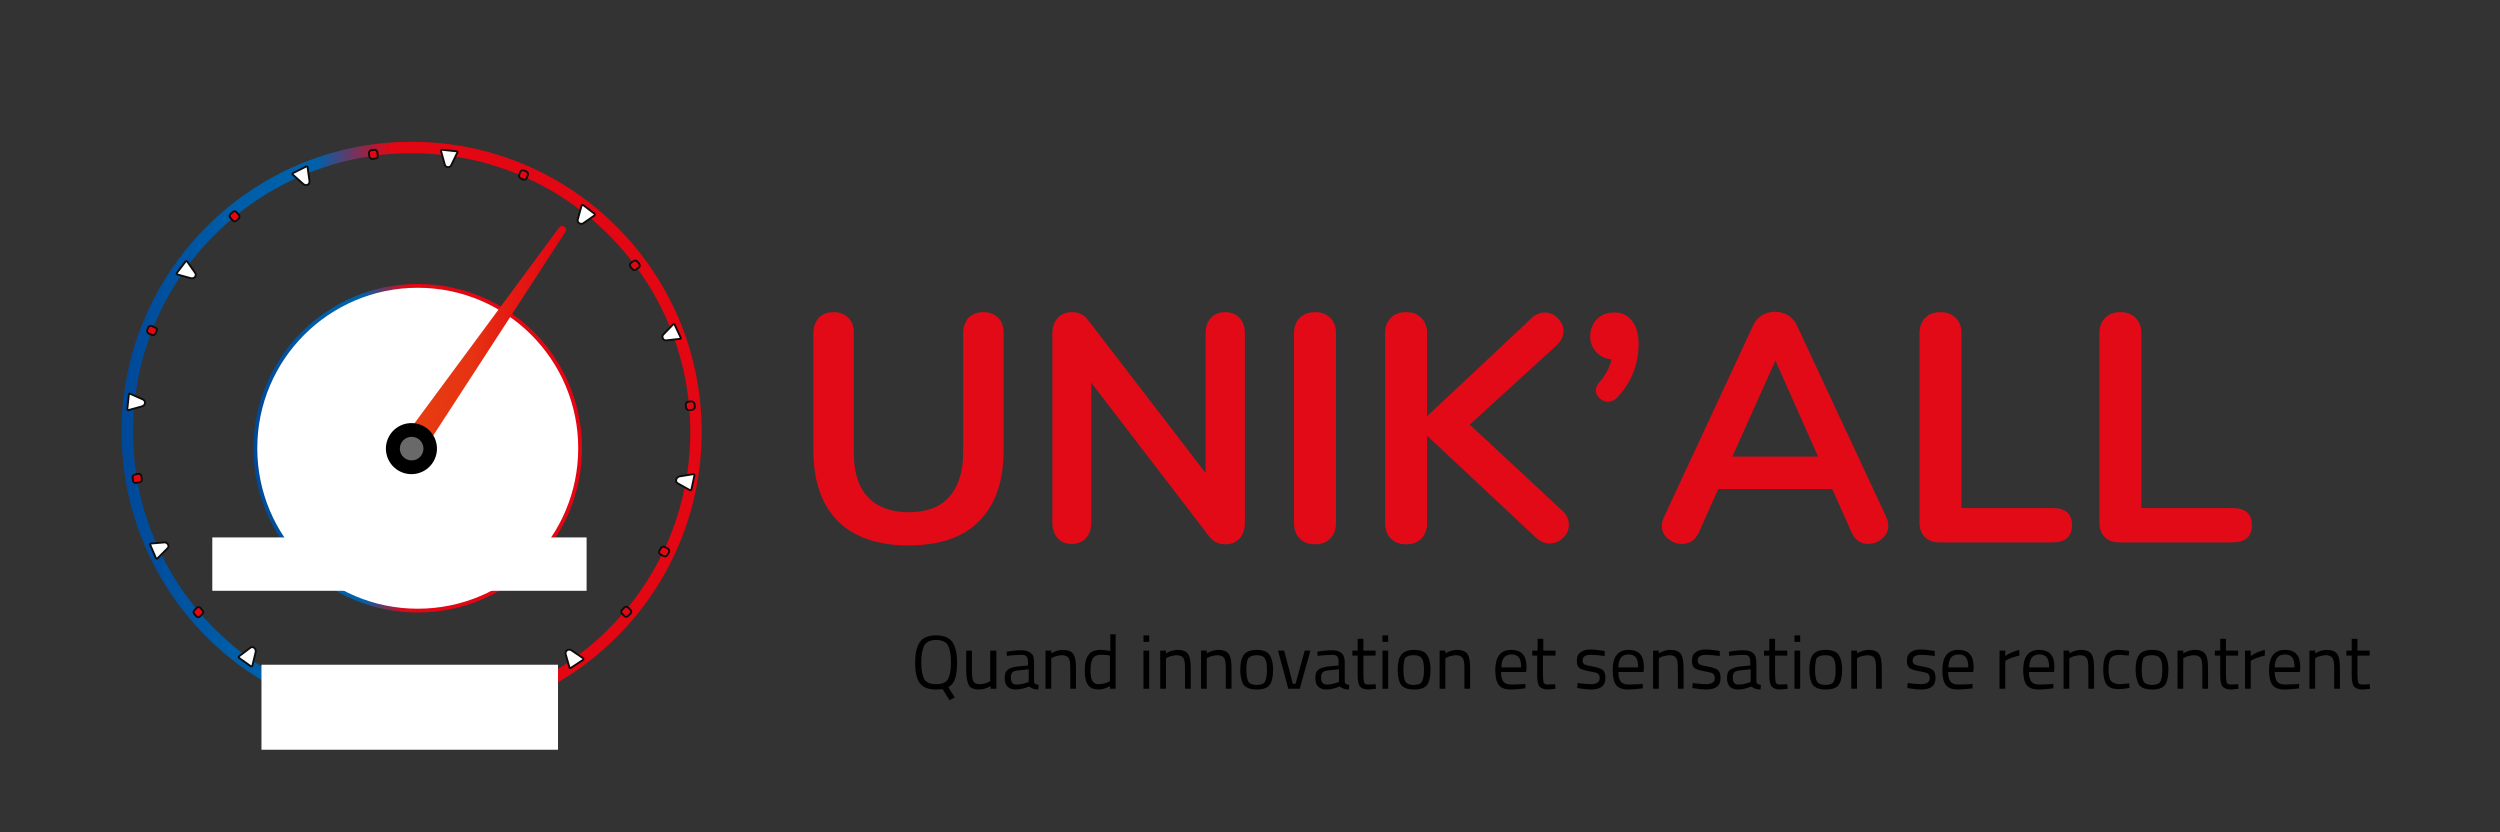 <?xml version="1.0" encoding="utf-8"?>
<!-- Generator: Adobe Illustrator 25.1.0, SVG Export Plug-In . SVG Version: 6.00 Build 0)  -->
<svg version="1.1" xmlns="http://www.w3.org/2000/svg" xmlns:xlink="http://www.w3.org/1999/xlink" x="0px" y="0px"
	 viewBox="0 0 655.9 218.3" style="enable-background:new 0 0 655.9 218.3;" xml:space="preserve">
<rect x="0" y="0" width="655.9" height="218.3" fill="#333333" stroke="none"/>
<style type="text/css">
	.st0{fill:#E30A18;}
	.st1{fill:#010202;stroke:#010202;stroke-width:0.25;stroke-miterlimit:10;}
	.st2{fill:#FFFFFF;stroke:url(#SVGID_1_);stroke-miterlimit:10;}
	.st3{fill:url(#SVGID_2_);stroke:url(#SVGID_3_);stroke-width:2;stroke-linecap:round;stroke-linejoin:round;stroke-miterlimit:10;}
	.st4{stroke:#000000;stroke-width:2;stroke-linecap:round;stroke-linejoin:round;stroke-miterlimit:10;}
	.st5{fill:#FFFFFF;stroke:#0E0C0A;stroke-width:0.5;stroke-miterlimit:10;}
	.st6{fill:none;stroke:url(#SVGID_4_);stroke-width:3;stroke-linecap:round;stroke-miterlimit:10;}
	.st7{fill:#E30613;stroke:#0E0C0A;stroke-width:0.5;stroke-miterlimit:10;}
	.st8{fill:#FFFFFF;stroke:#0E0C0A;stroke-width:0.5;stroke-linecap:round;stroke-linejoin:round;stroke-miterlimit:10;}
	.st9{fill:#FFFFFF;}
	.st10{fill:#696969;stroke:#696969;stroke-width:3;stroke-linecap:round;stroke-linejoin:round;stroke-miterlimit:10;}
</style>
<g id="CALANDRE_x5F_LIGNES">
	<g>
		<path class="st0" d="M219.8,136.7c-4.2-4.2-6.4-10.5-6.4-18.6V87.4c0-1.6,0.5-3,1.4-4c1-1,2.3-1.5,3.9-1.5c1.6,0,2.9,0.5,3.9,1.5
			c1,1,1.4,2.3,1.4,4v31.3c0,5.2,1.2,9.1,3.7,11.7c2.4,2.6,6,4,10.7,4c4.6,0,8.2-1.3,10.6-4c2.4-2.7,3.7-6.5,3.7-11.6V87.4
			c0-1.6,0.5-3,1.4-4c1-1,2.3-1.5,3.9-1.5c1.6,0,2.9,0.5,3.9,1.5c1,1,1.4,2.3,1.4,4v30.7c0,8.1-2.1,14.3-6.4,18.6
			c-4.2,4.3-10.5,6.4-18.6,6.4C230.3,143.1,224,140.9,219.8,136.7z"/>
		<path class="st0" d="M325.2,83.4c0.9,1,1.4,2.3,1.4,4v49.9c0,1.6-0.5,3-1.4,4c-1,1-2.2,1.5-3.7,1.5c-1.8,0-3.2-0.7-4.2-2l-31-40.4
			v36.8c0,1.6-0.5,3-1.4,4c-0.9,1-2.2,1.5-3.7,1.5c-1.6,0-2.8-0.5-3.7-1.5c-0.9-1-1.4-2.4-1.4-4V87.4c0-1.6,0.5-3,1.4-4
			c1-1,2.2-1.5,3.8-1.5c1.8,0,3.1,0.7,4.1,2l30.9,40.2V87.4c0-1.6,0.5-3,1.4-4c0.9-1,2.2-1.5,3.7-1.5
			C323,81.9,324.3,82.4,325.2,83.4z"/>
		<path class="st0" d="M341,141.3c-1-1-1.5-2.4-1.5-4V87.4c0-1.6,0.5-3,1.5-4c1-1,2.3-1.5,4-1.5c1.7,0,3,0.5,4,1.5
			c1,1,1.5,2.3,1.5,4v49.9c0,1.6-0.5,3-1.5,4c-1,1-2.3,1.5-4,1.5C343.3,142.8,342,142.3,341,141.3z"/>
		<path class="st0" d="M411.6,137.7c0,1.3-0.5,2.5-1.5,3.4c-1,1-2.2,1.5-3.5,1.5c-1.4,0-2.7-0.6-3.9-1.8l-28.3-26.5v23
			c0,1.6-0.5,3-1.5,4c-1,1-2.3,1.5-4,1.5c-1.6,0-3-0.5-4-1.5c-1-1-1.5-2.4-1.5-4V87.4c0-1.6,0.5-3,1.5-4c1-1,2.3-1.5,4-1.5
			c1.7,0,3,0.5,4,1.5c1,1,1.5,2.3,1.5,4v21.8l27.4-25.7c1-1,2.2-1.5,3.5-1.5c1.3,0,2.5,0.5,3.4,1.5c1,1,1.5,2.1,1.5,3.4
			c0,1.3-0.6,2.5-1.7,3.6l-22.9,20.9l24.3,22.6C411.1,135.1,411.6,136.3,411.6,137.7z"/>
		<path class="st0" d="M428.1,84.1c1.2,1.4,1.8,3.5,1.8,6.2c0,5.3-1.9,10-5.6,14c-0.7,0.7-1.5,1.1-2.4,1.1c-0.8,0-1.5-0.3-2.2-0.9
			c-0.7-0.6-1-1.3-1-2.1c0-0.7,0.3-1.3,0.8-2c1.7-1.8,2.8-3.9,3.3-6.1c-1.6-0.2-3-0.8-4-1.9c-1-1.1-1.6-2.5-1.6-4.1
			c0-1.8,0.6-3.3,1.7-4.5c1.2-1.2,2.6-1.8,4.4-1.8C425.4,81.9,426.9,82.6,428.1,84.1z"/>
		<path class="st0" d="M495.4,138c0,1.3-0.5,2.4-1.6,3.3c-1,0.9-2.3,1.4-3.6,1.4c-0.9,0-1.8-0.2-2.5-0.7c-0.8-0.5-1.4-1.2-1.9-2.3
			l-5.1-11.4h-29.9l-5.1,11.4c-0.5,1-1.1,1.8-1.9,2.3c-0.8,0.5-1.7,0.7-2.6,0.7c-1.3,0-2.5-0.5-3.6-1.4c-1.1-0.9-1.6-2-1.6-3.3
			c0-0.7,0.2-1.5,0.5-2.2L460,85.3c0.5-1.1,1.3-2,2.3-2.6c1-0.6,2.2-0.9,3.4-0.9c1.2,0,2.3,0.3,3.4,0.9c1,0.6,1.8,1.5,2.3,2.6
			l23.5,50.4C495.3,136.5,495.4,137.2,495.4,138z M454.5,119.8H477l-11.2-25.2L454.5,119.8z"/>
		<path class="st0" d="M505,140.9c-0.9-0.9-1.4-2.2-1.4-3.7V87.4c0-1.6,0.5-3,1.5-4c1-1,2.3-1.5,4-1.5c1.7,0,3,0.5,4,1.5
			c1,1,1.5,2.3,1.5,4v45.9h23.9c3.4,0,5.1,1.5,5.1,4.5c0,3-1.7,4.5-5.1,4.5h-29.7C507.2,142.3,505.9,141.8,505,140.9z"/>
		<path class="st0" d="M552.2,140.9c-0.9-0.9-1.4-2.2-1.4-3.7V87.4c0-1.6,0.5-3,1.5-4c1-1,2.3-1.5,4-1.5c1.7,0,3,0.5,4,1.5
			c1,1,1.5,2.3,1.5,4v45.9h23.9c3.4,0,5.1,1.5,5.1,4.5c0,3-1.7,4.5-5.1,4.5H556C554.4,142.3,553.1,141.8,552.2,140.9z"/>
	</g>
	<g>
		<path d="M245.6,180.9c-2.1,0-3.5-0.6-4.3-1.7c-0.8-1.1-1.2-2.9-1.2-5.3c0-2.4,0.4-4.2,1.2-5.4c0.8-1.2,2.2-1.8,4.3-1.8
			s3.5,0.6,4.3,1.8c0.8,1.2,1.2,3,1.2,5.4c0,1.7-0.2,3.1-0.5,4.1c-0.3,1-0.9,1.8-1.8,2.3l1.7,2.7l-1.4,0.7l-1.8-2.9
			C246.8,180.8,246.3,180.9,245.6,180.9z M241.7,173.8c0,2,0.3,3.5,0.8,4.4c0.5,0.9,1.6,1.3,3.1,1.3s2.6-0.4,3.1-1.3
			c0.5-0.9,0.8-2.3,0.8-4.4s-0.3-3.5-0.8-4.5c-0.5-0.9-1.6-1.4-3.1-1.4s-2.5,0.5-3.1,1.4C242,170.3,241.7,171.8,241.7,173.8z"/>
		<path d="M259.9,170.7h1.5v10h-1.5V180c-1,0.6-2,0.9-3,0.9c-1.4,0-2.3-0.4-2.7-1.1c-0.4-0.7-0.7-2-0.7-3.9v-5.2h1.5v5.2
			c0,1.5,0.1,2.4,0.4,2.9c0.3,0.5,0.8,0.7,1.7,0.7c0.4,0,0.9-0.1,1.3-0.2s0.8-0.2,1-0.4l0.4-0.2V170.7z"/>
		<path d="M271.3,173.7v5.1c0,0.5,0.4,0.8,1.2,0.9l-0.1,1.2c-1.1,0-1.8-0.3-2.4-0.8c-1.2,0.5-2.4,0.8-3.6,0.8
			c-0.9,0-1.6-0.3-2.1-0.8c-0.5-0.5-0.7-1.3-0.7-2.2c0-1,0.2-1.7,0.7-2.1c0.5-0.5,1.3-0.7,2.3-0.9l3.1-0.3v-0.9
			c0-0.7-0.1-1.2-0.4-1.5c-0.3-0.3-0.7-0.4-1.2-0.4c-1.1,0-2.2,0.1-3.3,0.2l-0.6,0.1l-0.1-1.1c1.5-0.3,2.8-0.4,3.9-0.4
			s2,0.3,2.5,0.8C271.1,171.8,271.3,172.6,271.3,173.7z M265.2,177.8c0,1.2,0.5,1.8,1.5,1.8c0.9,0,1.8-0.2,2.7-0.5l0.5-0.2v-3.3
			l-3,0.3c-0.6,0.1-1,0.2-1.3,0.5C265.3,176.8,265.2,177.2,265.2,177.8z"/>
		<path d="M275.8,180.7h-1.5v-10h1.5v0.7c1.1-0.6,2.1-0.9,3.1-0.9c1.3,0,2.2,0.4,2.7,1.1s0.7,2,0.7,3.8v5.3h-1.5v-5.2
			c0-1.4-0.1-2.3-0.4-2.8s-0.9-0.8-1.8-0.8c-0.4,0-0.9,0.1-1.3,0.2c-0.5,0.1-0.8,0.2-1.1,0.4l-0.4,0.2V180.7z"/>
		<path d="M292.7,166.3v14.4h-1.5V180c-1,0.6-2,0.9-3,0.9c-0.5,0-1-0.1-1.4-0.2c-0.4-0.1-0.8-0.4-1.1-0.7c-0.7-0.7-1.1-2-1.1-4
			s0.3-3.3,1-4.2c0.6-0.9,1.7-1.3,3.2-1.3c0.8,0,1.6,0.1,2.5,0.3v-4.4H292.7z M287.5,179.4c0.2,0.1,0.6,0.1,0.9,0.1s0.8-0.1,1.3-0.2
			s0.8-0.2,1.1-0.4l0.4-0.2V172c-0.9-0.2-1.6-0.2-2.4-0.2c-1,0-1.7,0.3-2.1,1s-0.6,1.6-0.6,3c0,1.5,0.2,2.6,0.7,3.1
			C287,179.2,287.3,179.3,287.5,179.4z"/>
		<path d="M300,168.4v-1.7h1.5v1.7H300z M300,180.7v-10h1.5v10H300z"/>
		<path d="M305.9,180.7h-1.5v-10h1.5v0.7c1.1-0.6,2.1-0.9,3.1-0.9c1.3,0,2.2,0.4,2.7,1.1s0.7,2,0.7,3.8v5.3h-1.5v-5.2
			c0-1.4-0.1-2.3-0.4-2.8s-0.9-0.8-1.8-0.8c-0.4,0-0.9,0.1-1.3,0.2c-0.5,0.1-0.8,0.2-1.1,0.4l-0.4,0.2V180.7z"/>
		<path d="M316.6,180.7h-1.5v-10h1.5v0.7c1.1-0.6,2.1-0.9,3.1-0.9c1.3,0,2.2,0.4,2.7,1.1s0.7,2,0.7,3.8v5.3h-1.5v-5.2
			c0-1.4-0.1-2.3-0.4-2.8s-0.9-0.8-1.8-0.8c-0.4,0-0.9,0.1-1.3,0.2c-0.5,0.1-0.8,0.2-1.1,0.4l-0.4,0.2V180.7z"/>
		<path d="M325.4,175.7c0-1.8,0.3-3.1,1-4c0.7-0.8,1.8-1.2,3.3-1.2c1.6,0,2.7,0.4,3.3,1.2c0.6,0.8,1,2.1,1,4c0,1.8-0.3,3.2-0.9,4
			c-0.6,0.8-1.7,1.2-3.4,1.2c-1.6,0-2.7-0.4-3.4-1.2C325.7,178.8,325.4,177.5,325.4,175.7z M327,175.7c0,1.5,0.2,2.5,0.5,3.1
			c0.4,0.6,1.1,0.9,2.2,0.9c1.1,0,1.9-0.3,2.2-0.9s0.5-1.6,0.5-3.1s-0.2-2.5-0.6-3c-0.4-0.6-1.1-0.8-2.1-0.8c-1,0-1.8,0.3-2.2,0.8
			C327.2,173.2,327,174.2,327,175.7z"/>
		<path d="M335.3,170.7h1.6l2.3,8.7h0.7l2.4-8.7h1.5l-2.8,10h-3L335.3,170.7z"/>
		<path d="M352.8,173.7v5.1c0,0.5,0.4,0.8,1.2,0.9l-0.1,1.2c-1.1,0-1.8-0.3-2.4-0.8c-1.2,0.5-2.4,0.8-3.6,0.8
			c-0.9,0-1.6-0.3-2.1-0.8c-0.5-0.5-0.7-1.3-0.7-2.2c0-1,0.2-1.7,0.7-2.1c0.5-0.5,1.3-0.7,2.3-0.9l3.1-0.3v-0.9
			c0-0.7-0.1-1.2-0.4-1.5c-0.3-0.3-0.7-0.4-1.2-0.4c-1.1,0-2.2,0.1-3.3,0.2l-0.6,0.1l-0.1-1.1c1.5-0.3,2.8-0.4,3.9-0.4
			s2,0.3,2.5,0.8C352.5,171.8,352.8,172.6,352.8,173.7z M346.6,177.8c0,1.2,0.5,1.8,1.5,1.8c0.9,0,1.8-0.2,2.7-0.5l0.5-0.2v-3.3
			l-3,0.3c-0.6,0.1-1,0.2-1.3,0.5C346.7,176.8,346.6,177.2,346.6,177.8z"/>
		<path d="M360.9,172h-3.2v4.8c0,1.1,0.1,1.9,0.2,2.3c0.2,0.4,0.6,0.5,1.2,0.5l1.8-0.1l0.1,1.2c-0.9,0.1-1.6,0.2-2,0.2
			c-1,0-1.8-0.3-2.2-0.8c-0.4-0.5-0.6-1.5-0.6-2.9V172h-1.4v-1.3h1.4v-3.1h1.5v3.1h3.2V172z"/>
		<path d="M362.7,168.4v-1.7h1.5v1.7H362.7z M362.7,180.7v-10h1.5v10H362.7z"/>
		<path d="M366.7,175.7c0-1.8,0.3-3.1,1-4c0.7-0.8,1.8-1.2,3.3-1.2c1.6,0,2.7,0.4,3.3,1.2c0.6,0.8,1,2.1,1,4c0,1.8-0.3,3.2-0.9,4
			c-0.6,0.8-1.7,1.2-3.4,1.2c-1.6,0-2.7-0.4-3.4-1.2C367,178.8,366.7,177.5,366.7,175.7z M368.2,175.7c0,1.5,0.2,2.5,0.5,3.1
			c0.4,0.6,1.1,0.9,2.2,0.9s1.9-0.3,2.2-0.9s0.5-1.6,0.5-3.1s-0.2-2.5-0.6-3c-0.4-0.6-1.1-0.8-2.2-0.8s-1.8,0.3-2.2,0.8
			C368.4,173.2,368.2,174.2,368.2,175.7z"/>
		<path d="M379.2,180.7h-1.5v-10h1.5v0.7c1.1-0.6,2.1-0.9,3.1-0.9c1.3,0,2.2,0.4,2.7,1.1s0.7,2,0.7,3.8v5.3h-1.5v-5.2
			c0-1.4-0.1-2.3-0.4-2.8s-0.9-0.8-1.8-0.8c-0.4,0-0.9,0.1-1.3,0.2c-0.5,0.1-0.8,0.2-1.1,0.4l-0.4,0.2V180.7z"/>
		<path d="M399.6,179.5l0.6-0.1l0,1.2c-1.5,0.2-2.8,0.3-3.9,0.3c-1.4,0-2.5-0.4-3.1-1.2c-0.6-0.8-0.9-2.1-0.9-3.9
			c0-3.5,1.4-5.3,4.2-5.3c1.3,0,2.4,0.4,3,1.1c0.7,0.8,1,1.9,1,3.6l-0.1,1.1h-6.6c0,1.1,0.2,1.9,0.6,2.5c0.4,0.5,1.1,0.8,2.1,0.8
			S398.6,179.5,399.6,179.5z M399.1,175.1c0-1.2-0.2-2.1-0.6-2.6c-0.4-0.5-1-0.8-1.9-0.8c-0.9,0-1.6,0.3-2,0.8
			c-0.4,0.5-0.7,1.4-0.7,2.6H399.1z"/>
		<path d="M408,172h-3.2v4.8c0,1.1,0.1,1.9,0.2,2.3c0.2,0.4,0.6,0.5,1.2,0.5l1.8-0.1l0.1,1.2c-0.9,0.1-1.6,0.2-2,0.2
			c-1,0-1.8-0.3-2.2-0.8c-0.4-0.5-0.6-1.5-0.6-2.9V172H402v-1.3h1.4v-3.1h1.5v3.1h3.2V172z"/>
		<path d="M417.4,171.8c-1.5,0-2.2,0.5-2.2,1.5c0,0.5,0.2,0.8,0.5,1c0.3,0.2,1.1,0.4,2.3,0.6s2,0.5,2.5,0.9s0.7,1.1,0.7,2.1
			c0,1-0.3,1.8-1,2.3c-0.7,0.5-1.6,0.7-2.9,0.7c-0.8,0-1.8-0.1-2.9-0.3l-0.6-0.1l0.1-1.3c1.5,0.2,2.7,0.3,3.4,0.3s1.4-0.1,1.8-0.4
			c0.4-0.2,0.6-0.7,0.6-1.2s-0.2-1-0.5-1.2s-1.1-0.4-2.3-0.6c-1.2-0.2-2-0.5-2.5-0.8c-0.5-0.4-0.7-1-0.7-2s0.3-1.7,1-2.2
			s1.5-0.7,2.6-0.7c0.8,0,1.8,0.1,3.1,0.3l0.6,0.1l0,1.3C419.4,171.9,418.3,171.8,417.4,171.8z"/>
		<path d="M430.4,179.5l0.6-0.1l0,1.2c-1.5,0.2-2.8,0.3-3.9,0.3c-1.4,0-2.5-0.4-3.1-1.2c-0.6-0.8-0.9-2.1-0.9-3.9
			c0-3.5,1.4-5.3,4.2-5.3c1.3,0,2.4,0.4,3,1.1c0.7,0.8,1,1.9,1,3.6l-0.1,1.1h-6.6c0,1.1,0.2,1.9,0.6,2.5c0.4,0.5,1.1,0.8,2.1,0.8
			S429.3,179.5,430.4,179.5z M429.8,175.1c0-1.2-0.2-2.1-0.6-2.6c-0.4-0.5-1-0.8-1.9-0.8c-0.9,0-1.6,0.3-2,0.8
			c-0.4,0.5-0.7,1.4-0.7,2.6H429.8z"/>
		<path d="M435.2,180.7h-1.5v-10h1.5v0.7c1.1-0.6,2.1-0.9,3.1-0.9c1.3,0,2.2,0.4,2.7,1.1s0.7,2,0.7,3.8v5.3h-1.5v-5.2
			c0-1.4-0.1-2.3-0.4-2.8s-0.9-0.8-1.8-0.8c-0.4,0-0.9,0.1-1.3,0.2c-0.5,0.1-0.8,0.2-1.1,0.4l-0.4,0.2V180.7z"/>
		<path d="M447.6,171.8c-1.5,0-2.2,0.5-2.2,1.5c0,0.5,0.2,0.8,0.5,1c0.3,0.2,1.1,0.4,2.3,0.6s2,0.5,2.5,0.9s0.7,1.1,0.7,2.1
			c0,1-0.3,1.8-1,2.3c-0.7,0.5-1.6,0.7-2.9,0.7c-0.8,0-1.8-0.1-2.9-0.3l-0.6-0.1l0.1-1.3c1.5,0.2,2.7,0.3,3.4,0.3s1.4-0.1,1.8-0.4
			c0.4-0.2,0.6-0.7,0.6-1.2s-0.2-1-0.5-1.2s-1.1-0.4-2.3-0.6c-1.2-0.2-2-0.5-2.5-0.8c-0.5-0.4-0.7-1-0.7-2s0.3-1.7,1-2.2
			s1.5-0.7,2.6-0.7c0.8,0,1.8,0.1,3.1,0.3l0.6,0.1l0,1.3C449.6,171.9,448.4,171.8,447.6,171.8z"/>
		<path d="M460.8,173.7v5.1c0,0.5,0.4,0.8,1.2,0.9l-0.1,1.2c-1.1,0-1.8-0.3-2.4-0.8c-1.2,0.5-2.4,0.8-3.6,0.8
			c-0.9,0-1.6-0.3-2.1-0.8c-0.5-0.5-0.7-1.3-0.7-2.2c0-1,0.2-1.7,0.7-2.1s1.3-0.7,2.3-0.9l3.1-0.3v-0.9c0-0.7-0.1-1.2-0.4-1.5
			c-0.3-0.3-0.7-0.4-1.2-0.4c-1.1,0-2.2,0.1-3.3,0.2l-0.6,0.1l-0.1-1.1c1.5-0.3,2.8-0.4,3.9-0.4c1.1,0,2,0.3,2.5,0.8
			C460.5,171.8,460.8,172.6,460.8,173.7z M454.6,177.8c0,1.2,0.5,1.8,1.5,1.8c0.9,0,1.8-0.2,2.7-0.5l0.5-0.2v-3.3l-3,0.3
			c-0.6,0.1-1,0.2-1.3,0.5C454.7,176.8,454.6,177.2,454.6,177.8z"/>
		<path d="M468.9,172h-3.2v4.8c0,1.1,0.1,1.9,0.2,2.3c0.2,0.4,0.6,0.5,1.2,0.5l1.8-0.1l0.1,1.2c-0.9,0.1-1.6,0.2-2,0.2
			c-1,0-1.8-0.3-2.2-0.8c-0.4-0.5-0.6-1.5-0.6-2.9V172h-1.4v-1.3h1.4v-3.1h1.5v3.1h3.2V172z"/>
		<path d="M470.8,168.4v-1.7h1.5v1.7H470.8z M470.8,180.7v-10h1.5v10H470.8z"/>
		<path d="M474.7,175.7c0-1.8,0.3-3.1,1-4c0.7-0.8,1.8-1.2,3.3-1.2c1.6,0,2.7,0.4,3.3,1.2c0.6,0.8,1,2.1,1,4c0,1.8-0.3,3.2-0.9,4
			c-0.6,0.8-1.7,1.2-3.4,1.2c-1.6,0-2.7-0.4-3.4-1.2C475,178.8,474.7,177.5,474.7,175.7z M476.2,175.7c0,1.5,0.2,2.5,0.5,3.1
			c0.4,0.6,1.1,0.9,2.2,0.9s1.9-0.3,2.2-0.9s0.5-1.6,0.5-3.1s-0.2-2.5-0.6-3c-0.4-0.6-1.1-0.8-2.2-0.8s-1.8,0.3-2.2,0.8
			C476.4,173.2,476.2,174.2,476.2,175.7z"/>
		<path d="M487.2,180.7h-1.5v-10h1.5v0.7c1.1-0.6,2.1-0.9,3.1-0.9c1.3,0,2.2,0.4,2.7,1.1s0.7,2,0.7,3.8v5.3h-1.5v-5.2
			c0-1.4-0.1-2.3-0.4-2.8s-0.9-0.8-1.8-0.8c-0.4,0-0.9,0.1-1.3,0.2c-0.5,0.1-0.8,0.2-1.1,0.4l-0.4,0.2V180.7z"/>
		<path d="M504,171.8c-1.5,0-2.2,0.5-2.2,1.5c0,0.5,0.2,0.8,0.5,1c0.3,0.2,1.1,0.4,2.3,0.6s2,0.5,2.5,0.9s0.7,1.1,0.7,2.1
			c0,1-0.3,1.8-1,2.3c-0.7,0.5-1.6,0.7-2.9,0.7c-0.8,0-1.8-0.1-2.9-0.3l-0.6-0.1l0.1-1.3c1.5,0.2,2.7,0.3,3.4,0.3s1.4-0.1,1.8-0.4
			c0.4-0.2,0.6-0.7,0.6-1.2s-0.2-1-0.5-1.2s-1.1-0.4-2.3-0.6c-1.2-0.2-2-0.5-2.5-0.8c-0.5-0.4-0.7-1-0.7-2s0.3-1.7,1-2.2
			s1.5-0.7,2.6-0.7c0.8,0,1.8,0.1,3.1,0.3l0.6,0.1l0,1.3C506,171.9,504.8,171.8,504,171.8z"/>
		<path d="M516.9,179.5l0.6-0.1l0,1.2c-1.5,0.2-2.8,0.3-3.9,0.3c-1.4,0-2.5-0.4-3.1-1.2c-0.6-0.8-0.9-2.1-0.9-3.9
			c0-3.5,1.4-5.3,4.2-5.3c1.3,0,2.4,0.4,3,1.1c0.7,0.8,1,1.9,1,3.6l-0.1,1.1h-6.6c0,1.1,0.2,1.9,0.6,2.5c0.4,0.5,1.1,0.8,2.1,0.8
			S515.9,179.5,516.9,179.5z M516.4,175.1c0-1.2-0.2-2.1-0.6-2.6c-0.4-0.5-1-0.8-1.9-0.8c-0.9,0-1.6,0.3-2,0.8
			c-0.4,0.5-0.7,1.4-0.7,2.6H516.4z"/>
		<path d="M524.6,180.7v-10h1.5v1.4c1.2-0.8,2.4-1.3,3.7-1.6v1.5c-0.6,0.1-1.1,0.3-1.8,0.5c-0.6,0.2-1.1,0.4-1.4,0.6l-0.5,0.3v7.3
			H524.6z"/>
		<path d="M538.1,179.5l0.6-0.1l0,1.2c-1.5,0.2-2.8,0.3-3.9,0.3c-1.4,0-2.5-0.4-3.1-1.2c-0.6-0.8-0.9-2.1-0.9-3.9
			c0-3.5,1.4-5.3,4.2-5.3c1.3,0,2.4,0.4,3,1.1c0.7,0.8,1,1.9,1,3.6l-0.1,1.1h-6.6c0,1.1,0.2,1.9,0.6,2.5c0.4,0.5,1.1,0.8,2.1,0.8
			S537.1,179.5,538.1,179.5z M537.6,175.1c0-1.2-0.2-2.1-0.6-2.6c-0.4-0.5-1-0.8-1.9-0.8c-0.9,0-1.6,0.3-2,0.8
			c-0.4,0.5-0.7,1.4-0.7,2.6H537.6z"/>
		<path d="M542.9,180.7h-1.5v-10h1.5v0.7c1.1-0.6,2.1-0.9,3.1-0.9c1.3,0,2.2,0.4,2.7,1.1s0.7,2,0.7,3.8v5.3h-1.5v-5.2
			c0-1.4-0.1-2.3-0.4-2.8s-0.9-0.8-1.8-0.8c-0.4,0-0.9,0.1-1.3,0.2c-0.5,0.1-0.8,0.2-1.1,0.4l-0.4,0.2V180.7z"/>
		<path d="M555.9,170.5c0.4,0,1.2,0.1,2.2,0.2l0.5,0.1l-0.1,1.2c-1.1-0.1-1.9-0.2-2.4-0.2c-1.1,0-1.9,0.3-2.3,0.8
			c-0.4,0.5-0.6,1.5-0.6,3s0.2,2.5,0.6,3s1.2,0.9,2.4,0.9l2.4-0.2l0.1,1.2c-1.2,0.2-2.2,0.3-2.8,0.3c-1.6,0-2.6-0.4-3.2-1.2
			c-0.6-0.8-0.9-2.2-0.9-4c0-1.9,0.3-3.2,1-4C553.4,170.9,554.4,170.5,555.9,170.5z"/>
		<path d="M560.3,175.7c0-1.8,0.3-3.1,1-4c0.7-0.8,1.8-1.2,3.3-1.2c1.6,0,2.7,0.4,3.3,1.2c0.6,0.8,1,2.1,1,4c0,1.8-0.3,3.2-0.9,4
			c-0.6,0.8-1.7,1.2-3.4,1.2c-1.6,0-2.7-0.4-3.4-1.2C560.7,178.8,560.3,177.5,560.3,175.7z M561.9,175.7c0,1.5,0.2,2.5,0.5,3.1
			c0.4,0.6,1.1,0.9,2.2,0.9s1.9-0.3,2.2-0.9s0.5-1.6,0.5-3.1s-0.2-2.5-0.6-3c-0.4-0.6-1.1-0.8-2.2-0.8s-1.8,0.3-2.2,0.8
			C562.1,173.2,561.9,174.2,561.9,175.7z"/>
		<path d="M572.8,180.7h-1.5v-10h1.5v0.7c1.1-0.6,2.1-0.9,3.1-0.9c1.3,0,2.2,0.4,2.7,1.1s0.7,2,0.7,3.8v5.3h-1.5v-5.2
			c0-1.4-0.1-2.3-0.4-2.8s-0.9-0.8-1.8-0.8c-0.4,0-0.9,0.1-1.3,0.2c-0.5,0.1-0.8,0.2-1.1,0.4l-0.4,0.2V180.7z"/>
		<path d="M587.2,172H584v4.8c0,1.1,0.1,1.9,0.2,2.3c0.2,0.4,0.6,0.5,1.2,0.5l1.8-0.1l0.1,1.2c-0.9,0.1-1.6,0.2-2,0.2
			c-1,0-1.8-0.3-2.2-0.8c-0.4-0.5-0.6-1.5-0.6-2.9V172h-1.4v-1.3h1.4v-3.1h1.5v3.1h3.2V172z"/>
		<path d="M589,180.7v-10h1.5v1.4c1.2-0.8,2.4-1.3,3.7-1.6v1.5c-0.6,0.1-1.1,0.3-1.8,0.5c-0.6,0.2-1.1,0.4-1.4,0.6l-0.5,0.3v7.3H589
			z"/>
		<path d="M602.6,179.5l0.6-0.1l0,1.2c-1.5,0.2-2.8,0.3-3.9,0.3c-1.4,0-2.5-0.4-3.1-1.2c-0.6-0.8-0.9-2.1-0.9-3.9
			c0-3.5,1.4-5.3,4.2-5.3c1.3,0,2.4,0.4,3,1.1c0.7,0.8,1,1.9,1,3.6l-0.1,1.1h-6.6c0,1.1,0.2,1.9,0.6,2.5c0.4,0.5,1.1,0.8,2.1,0.8
			S601.5,179.5,602.6,179.5z M602,175.1c0-1.2-0.2-2.1-0.6-2.6c-0.4-0.5-1-0.8-1.9-0.8c-0.9,0-1.6,0.3-2,0.8
			c-0.4,0.5-0.7,1.4-0.7,2.6H602z"/>
		<path d="M607.4,180.7h-1.5v-10h1.5v0.7c1.1-0.6,2.1-0.9,3.1-0.9c1.3,0,2.2,0.4,2.7,1.1s0.7,2,0.7,3.8v5.3h-1.5v-5.2
			c0-1.4-0.1-2.3-0.4-2.8s-0.9-0.8-1.8-0.8c-0.4,0-0.9,0.1-1.3,0.2c-0.5,0.1-0.8,0.2-1.1,0.4l-0.4,0.2V180.7z"/>
		<path d="M621.7,172h-3.2v4.8c0,1.1,0.1,1.9,0.2,2.3c0.2,0.4,0.6,0.5,1.2,0.5l1.8-0.1l0.1,1.2c-0.9,0.1-1.6,0.2-2,0.2
			c-1,0-1.8-0.3-2.2-0.8c-0.4-0.5-0.6-1.5-0.6-2.9V172h-1.4v-1.3h1.4v-3.1h1.5v3.1h3.2V172z"/>
	</g>
	<rect x="298.7" y="245.4" style="fill:none;" width="4.1" height="1"/>
</g>
<g id="LIGNES_x5F_DE">
	<path class="st1" d="M441.5,379"/>
	<g>
		<linearGradient id="SVGID_1_" gradientUnits="userSpaceOnUse" x1="66.438" y1="117.616" x2="152.682" y2="117.616">
			<stop  offset="0" style="stop-color:#004899"/>
			<stop  offset="0.197" style="stop-color:#005EA8"/>
			<stop  offset="0.337" style="stop-color:#0061AB"/>
			<stop  offset="0.464" style="stop-color:#E30613"/>
			<stop  offset="1" style="stop-color:#E30613"/>
		</linearGradient>
		<circle class="st2" cx="109.6" cy="117.6" r="42.6"/>
		<g>
			<linearGradient id="SVGID_2_" gradientUnits="userSpaceOnUse" x1="104.728" y1="90.503" x2="147.483" y2="90.503">
				<stop  offset="2.934383e-08" style="stop-color:#E74011"/>
				<stop  offset="0.452" style="stop-color:#E63312"/>
				<stop  offset="0.665" style="stop-color:#E41B13"/>
				<stop  offset="1" style="stop-color:#E30613"/>
			</linearGradient>
			<linearGradient id="SVGID_3_" gradientUnits="userSpaceOnUse" x1="103.728" y1="90.503" x2="148.483" y2="90.503">
				<stop  offset="2.934383e-08" style="stop-color:#E74011"/>
				<stop  offset="0.452" style="stop-color:#E63312"/>
				<stop  offset="0.665" style="stop-color:#E41B13"/>
				<stop  offset="1" style="stop-color:#E30613"/>
			</linearGradient>
			<polygon class="st3" points="108.3,120.7 104.7,118.2 147.5,60.3 			"/>
			
				<ellipse transform="matrix(0.51 -0.86 0.86 0.51 -48.358 150.554)" class="st4" cx="108" cy="117.7" rx="5.7" ry="5.7"/>
		</g>
		<g>
			<g>
				<path class="st5" d="M36.5,124.9l0.1,0.8c0.1,0.4-0.2,0.8-0.6,0.8l-0.9,0.2c-0.4,0.1-0.8-0.2-0.8-0.6l-0.1-0.8
					c-0.1-0.4,0.2-0.8,0.6-0.8l0.9-0.2C36.1,124.3,36.5,124.5,36.5,124.9z"/>
				<linearGradient id="SVGID_4_" gradientUnits="userSpaceOnUse" x1="31.973" y1="113.335" x2="184.102" y2="113.335">
					<stop  offset="0" style="stop-color:#004899"/>
					<stop  offset="0.197" style="stop-color:#005EA8"/>
					<stop  offset="0.337" style="stop-color:#0061AB"/>
					<stop  offset="0.464" style="stop-color:#E30613"/>
					<stop  offset="1" style="stop-color:#E30613"/>
				</linearGradient>
				<circle class="st6" cx="108" cy="113.3" r="74.6"/>
				<path class="st7" d="M62.6,57.4L62,57.9c-0.3,0.3-0.7,0.2-1-0.1l-0.6-0.7c-0.3-0.3-0.2-0.7,0.1-1l0.6-0.5c0.3-0.3,0.7-0.2,1,0.1
					l0.6,0.7C62.9,56.7,62.9,57.1,62.6,57.4z"/>
				<path class="st8" d="M51.2,71.6l-2.1-3c-0.1-0.1-0.3-0.1-0.4,0l-2.3,3c-0.1,0.1,0,0.3,0.1,0.4l3.6,1
					C51,73.2,51.7,72.3,51.2,71.6z"/>
				<path class="st7" d="M41.1,86.8l-0.3,0.7c-0.2,0.4-0.6,0.5-0.9,0.4L39,87.5c-0.4-0.2-0.5-0.6-0.4-0.9l0.3-0.7
					c0.2-0.4,0.6-0.5,0.9-0.4l0.8,0.4C41.1,86,41.3,86.4,41.1,86.8z"/>
				<path class="st8" d="M37.5,104.8l-3.4-1.5c-0.2-0.1-0.3,0-0.3,0.2l-0.4,3.8c0,0.2,0.1,0.3,0.3,0.3l3.6-1
					C38.2,106.3,38.3,105.2,37.5,104.8z"/>
				<path class="st7" d="M37.1,124.9l0.1,0.8c0.1,0.4-0.2,0.8-0.6,0.8l-0.9,0.2c-0.4,0.1-0.8-0.2-0.8-0.6l-0.1-0.8
					c-0.1-0.4,0.2-0.8,0.6-0.8l0.9-0.2C36.7,124.3,37,124.5,37.1,124.9z"/>
				<path class="st8" d="M43.2,142.3l-3.6,0.3c-0.2,0-0.3,0.2-0.2,0.3l1.5,3.5c0.1,0.2,0.3,0.2,0.4,0.1l2.7-2.7
					C44.5,143.3,44,142.3,43.2,142.3z"/>
				<path class="st7" d="M52.6,159.5l0.5,0.6c0.3,0.3,0.3,0.7,0,1l-0.6,0.6c-0.3,0.3-0.7,0.3-1,0l-0.5-0.6c-0.3-0.3-0.3-0.7,0-1
					l0.6-0.6C51.9,159.2,52.3,159.2,52.6,159.5z"/>
				<path class="st8" d="M65.6,170l-2.9,2.2c-0.1,0.1-0.1,0.3,0,0.4l3.1,2.2c0.1,0.1,0.3,0,0.4-0.1l0.9-3.7
					C67.2,170.1,66.3,169.4,65.6,170z"/>
				<path class="st8" d="M81.2,47.5l-0.5-3.6c0-0.2-0.2-0.3-0.4-0.2l-3.4,1.7c-0.2,0.1-0.2,0.3-0.1,0.4l2.8,2.5
					C80.4,48.9,81.3,48.4,81.2,47.5z"/>
				<path class="st7" d="M98.5,41.6l-0.8,0.1c-0.4,0-0.7-0.2-0.8-0.6l-0.1-0.9c0-0.4,0.2-0.7,0.6-0.8l0.8-0.1c0.4,0,0.7,0.2,0.8,0.6
					l0.1,0.9C99.2,41.2,98.9,41.6,98.5,41.6z"/>
				<path class="st8" d="M118.4,43.3L120,40c0.1-0.2,0-0.3-0.2-0.3l-3.8-0.4c-0.2,0-0.3,0.1-0.3,0.3l1,3.6
					C116.9,44,118.1,44.1,118.4,43.3z"/>
				<path class="st7" d="M137.3,47.1l-0.7-0.3c-0.4-0.2-0.5-0.6-0.4-0.9l0.3-0.8c0.2-0.4,0.6-0.5,0.9-0.4l0.7,0.3
					c0.4,0.2,0.5,0.6,0.4,0.9l-0.3,0.8C138,47.1,137.6,47.3,137.3,47.1z"/>
				<path class="st8" d="M153,58.6l3-2.1c0.1-0.1,0.1-0.3,0-0.4l-3-2.3c-0.1-0.1-0.3,0-0.4,0.1l-1,3.6C151.3,58.4,152.3,59,153,58.6
					z"/>
				<path class="st7" d="M165.9,70.6l-0.5-0.6c-0.2-0.3-0.2-0.8,0.1-1l0.7-0.5c0.3-0.2,0.8-0.2,1,0.1l0.5,0.6c0.2,0.3,0.2,0.8-0.1,1
					l-0.7,0.5C166.6,71,166.1,70.9,165.9,70.6z"/>
				<path class="st8" d="M174.8,89.3l3.6-0.4c0.2,0,0.3-0.2,0.2-0.3l-1.6-3.4c-0.1-0.2-0.3-0.2-0.4-0.1l-2.6,2.7
					C173.5,88.4,174,89.4,174.8,89.3z"/>
				<path class="st7" d="M180,107l-0.1-0.8c0-0.4,0.3-0.7,0.6-0.8l0.9-0.1c0.4,0,0.7,0.3,0.8,0.6l0.1,0.8c0,0.4-0.3,0.7-0.6,0.8
					l-0.9,0.1C180.4,107.6,180.1,107.3,180,107z"/>
				<path class="st8" d="M177.8,126.8l3.2,1.8c0.1,0.1,0.3,0,0.4-0.2l0.8-3.7c0-0.2-0.1-0.3-0.3-0.3l-3.7,0.6
					C177.3,125.3,177.1,126.4,177.8,126.8z"/>
				<path class="st7" d="M173,144.5l0.4-0.7c0.2-0.3,0.6-0.5,1-0.3l0.8,0.4c0.3,0.2,0.5,0.6,0.3,1l-0.4,0.7c-0.2,0.3-0.6,0.5-1,0.3
					l-0.8-0.4C172.9,145.2,172.8,144.8,173,144.5z"/>
				<path class="st7" d="M163.8,161.6l-0.6-0.6c-0.3-0.3-0.3-0.7,0-1l0.6-0.6c0.3-0.3,0.7-0.3,1,0l0.6,0.6c0.3,0.3,0.3,0.7,0,1
					l-0.6,0.6C164.5,161.9,164.1,161.9,163.8,161.6z"/>
				<path class="st8" d="M148.4,171.6l1,3.5c0,0.2,0.2,0.2,0.4,0.1l3.2-2.1c0.1-0.1,0.1-0.3,0-0.4l-3.1-2.1
					C149.1,170.1,148.2,170.8,148.4,171.6z"/>
			</g>
			<rect x="68.6" y="174.4" class="st9" width="77.8" height="22.3"/>
		</g>
		<circle class="st10" cx="108" cy="117.7" r="1.6"/>
		<rect x="55.7" y="141" class="st9" width="53" height="14"/>
		<rect x="100.9" y="141" class="st9" width="53" height="14"/>
	</g>
</g>
<g id="VITESSE">
</g>
</svg>
